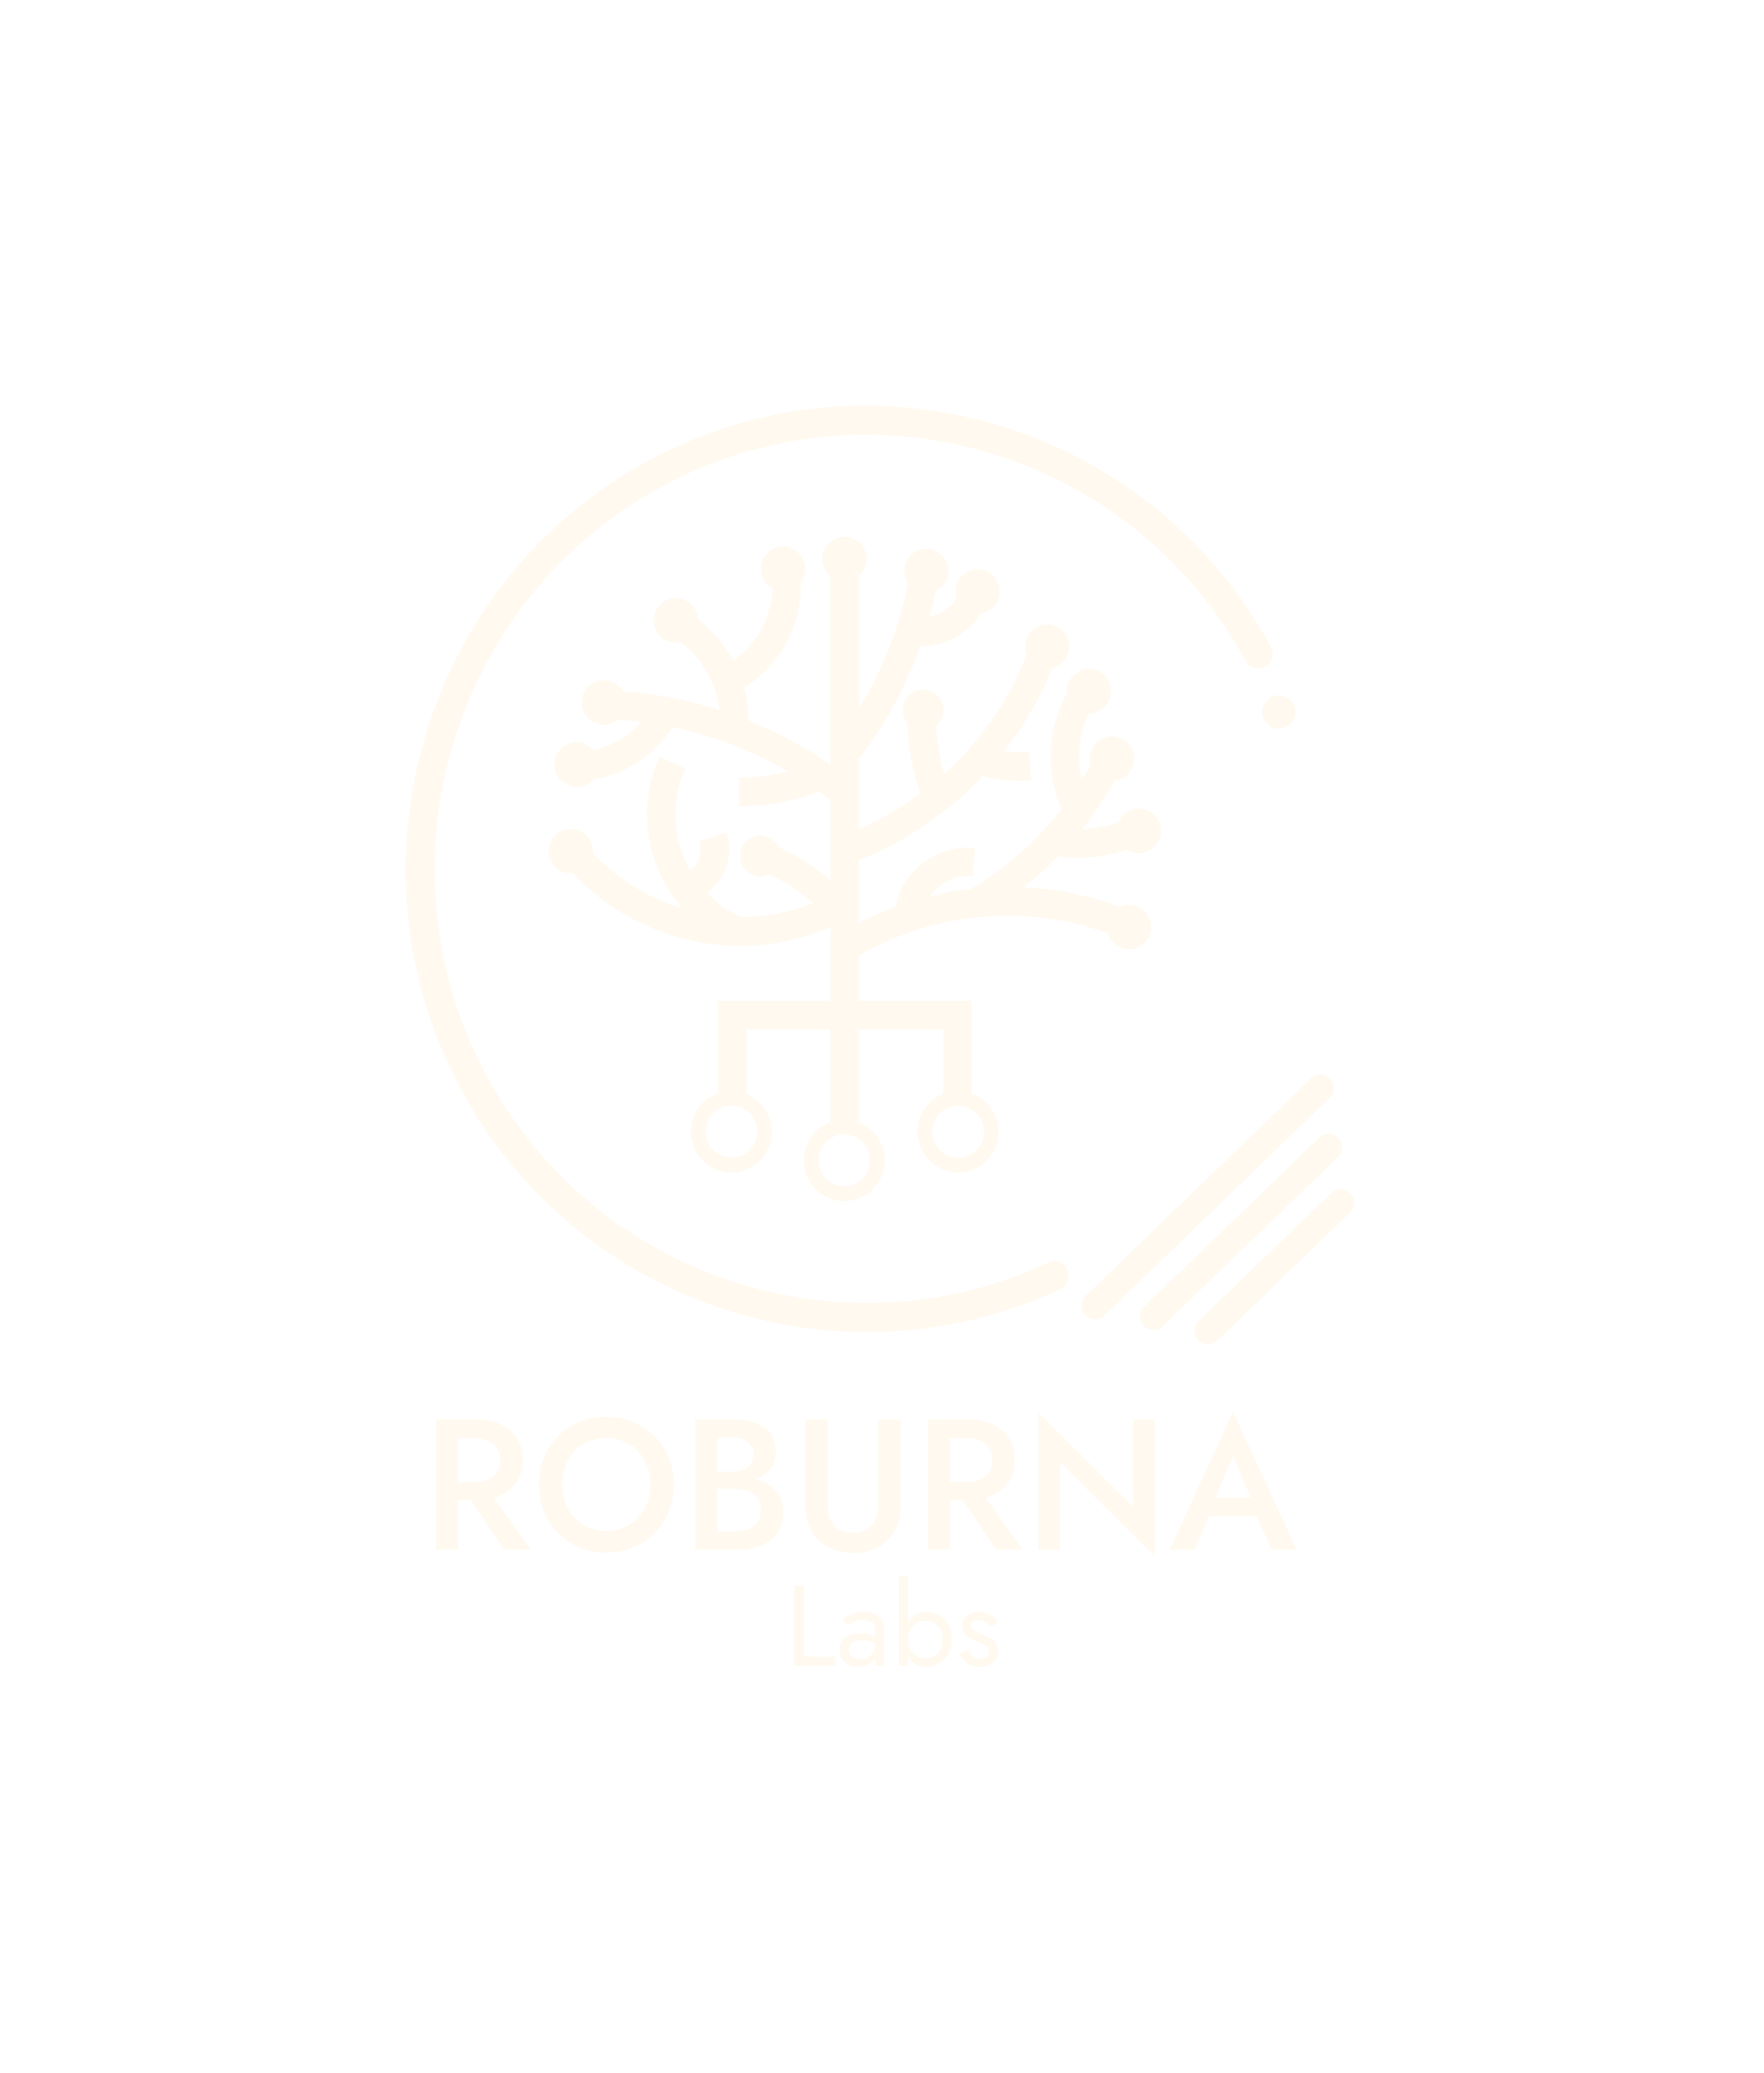 <svg width="200" height="235" viewBox="0 0 200 235" fill="none" xmlns="http://www.w3.org/2000/svg">
<g filter="url(#filter0_d_7_3117)">
<path d="M95.715 132.181C93.179 132.181 91.118 130.11 91.118 127.561C91.118 125.013 93.179 122.941 95.715 122.941C98.25 122.941 100.311 125.013 100.311 127.561C100.311 130.11 98.25 132.181 95.715 132.181ZM95.715 124.616C94.099 124.616 92.784 125.938 92.784 127.561C92.784 129.185 94.099 130.507 95.715 130.507C97.33 130.507 98.645 129.185 98.645 127.561C98.645 125.938 97.33 124.616 95.715 124.616Z" fill="#FFF9EF"/>
<path d="M108.631 128.937C106.096 128.937 104.035 126.865 104.035 124.317C104.035 121.768 106.096 119.697 108.631 119.697C111.167 119.697 113.228 121.768 113.228 124.317C113.228 126.865 111.167 128.937 108.631 128.937ZM108.631 121.371C107.016 121.371 105.701 122.693 105.701 124.317C105.701 125.94 107.016 127.262 108.631 127.262C110.247 127.262 111.562 125.94 111.562 124.317C111.562 122.693 110.247 121.371 108.631 121.371Z" fill="#FFF9EF"/>
<path d="M82.917 128.937C80.382 128.937 78.32 126.865 78.32 124.317C78.32 121.768 80.382 119.697 82.917 119.697C85.453 119.697 87.514 121.768 87.514 124.317C87.514 126.865 85.453 128.937 82.917 128.937ZM82.917 121.371C81.302 121.371 79.986 122.693 79.986 124.317C79.986 125.94 81.302 127.262 82.917 127.262C84.532 127.262 85.848 125.94 85.848 124.317C85.848 122.693 84.532 121.371 82.917 121.371Z" fill="#FFF9EF"/>
<path d="M116.1 96.6C120.038 96.793 123.865 97.615 127.481 99.014C127.27 100.102 127.009 101.171 126.69 102.214C117.252 98.46 106.386 99.108 97.387 104.341V109.476H110.154V120.799H106.933V112.717H97.389V124.643H94.164V112.717H84.62V120.066H81.399V109.476H94.166V101.116C90.907 102.519 87.443 103.232 83.955 103.232C81.42 103.232 78.874 102.858 76.379 102.1C71.851 100.727 67.866 98.205 64.749 94.797C64.642 94.687 64.538 94.573 64.439 94.459C64.413 93.934 64.398 93.404 64.398 92.868C64.398 91.964 64.435 91.068 64.508 90.18C64.575 90.173 64.638 90.169 64.704 90.169C64.877 90.169 65.047 90.19 65.211 90.226C65.766 91.023 66.367 91.772 67.007 92.477C69.849 95.608 73.46 97.83 77.38 99.01C73.359 94.433 72.112 87.737 74.751 81.809L77.692 83.136C75.976 86.984 76.316 91.241 78.231 94.661C78.615 94.39 78.929 94.025 79.144 93.594C79.49 92.901 79.547 92.113 79.308 91.377L82.366 90.359C82.879 91.915 82.759 93.579 82.026 95.046C81.58 95.94 80.937 96.694 80.157 97.262C81.213 98.364 82.482 99.291 83.941 99.973C86.722 99.977 89.535 99.468 92.237 98.407C90.498 96.908 88.558 95.685 86.454 94.775L87.727 91.799C90.066 92.809 92.221 94.154 94.164 95.797V86.694C93.741 86.37 93.311 86.055 92.875 85.747C89.967 86.845 86.908 87.401 83.773 87.401V84.164C85.668 84.164 87.53 83.93 89.34 83.472C85.256 81.105 80.864 79.416 76.267 78.447C73.831 82.203 69.751 84.403 65.483 84.564C65.789 83.419 66.152 82.3 66.579 81.209C68.908 80.84 71.091 79.669 72.69 77.84C71.247 77.656 69.786 77.538 68.312 77.491C68.906 76.403 69.561 75.354 70.27 74.348C74.157 74.619 77.946 75.342 81.584 76.507C81.16 72.965 79.093 69.861 76.109 68.08C76.995 67.353 77.921 66.675 78.884 66.045C80.637 67.329 82.088 68.991 83.122 70.903C86 68.926 87.689 65.573 87.577 62.075C88.619 61.78 89.683 61.539 90.761 61.352C91.158 66.408 88.669 71.313 84.354 73.957C84.687 75.159 84.873 76.414 84.888 77.703C88.128 79.013 91.233 80.683 94.162 82.706V60.943C94.849 60.9 95.538 60.876 96.231 60.876C96.619 60.876 97.004 60.882 97.387 60.9V76.355C100.186 71.812 102.091 66.842 103.04 61.609C104.102 61.843 105.141 62.128 106.161 62.462C105.942 63.642 105.674 64.807 105.364 65.958C106.157 65.776 106.901 65.408 107.543 64.872C108.034 64.463 108.437 63.978 108.743 63.44C109.736 63.868 110.701 64.344 111.641 64.87C111.135 65.811 110.45 66.659 109.606 67.365C108.101 68.624 106.248 69.305 104.316 69.327C102.707 73.853 100.384 78.127 97.387 82.025V90.01C99.859 88.929 102.194 87.572 104.367 85.959C103.384 83.17 102.886 80.251 102.886 77.261H106.106C106.106 79.483 106.422 81.663 107.043 83.763C111.647 79.612 115.05 74.391 117.021 68.636C117.914 69.41 118.76 70.229 119.558 71.097C118.166 74.713 116.244 78.118 113.845 81.188C114.797 81.306 115.76 81.333 116.727 81.266L116.95 84.496C116.526 84.527 116.1 84.539 115.681 84.539C114.236 84.539 112.803 84.368 111.394 84.03C110.5 84.971 109.562 85.875 108.569 86.731C105.227 89.621 101.469 91.901 97.389 93.514V100.641C98.729 99.949 100.105 99.342 101.509 98.822C101.903 96.961 102.896 95.3 104.371 94.064C106.11 92.612 108.309 91.927 110.555 92.135L110.261 95.359C108.865 95.233 107.507 95.655 106.432 96.555C106.06 96.863 105.739 97.217 105.474 97.606C107.002 97.227 108.555 96.952 110.127 96.775C114.128 94.408 117.584 91.32 120.361 87.731C118.358 83.142 118.812 77.748 121.619 73.556C122.335 74.507 123.002 75.501 123.612 76.532C122.369 78.97 122.037 81.781 122.645 84.427C123.054 83.757 123.441 83.075 123.808 82.382C124.224 81.596 124.611 80.795 124.968 79.98C125.077 79.917 125.195 79.866 125.314 79.826C125.874 81.091 126.36 82.406 126.759 83.757C126.666 83.934 126.573 84.111 126.476 84.287C126.273 84.665 126.062 85.042 125.845 85.415C124.905 87.018 123.857 88.546 122.71 89.992C124.473 89.949 126.208 89.554 127.817 88.843C127.957 89.955 128.036 91.086 128.061 92.231C126.238 92.891 124.309 93.235 122.363 93.235C121.577 93.235 120.79 93.178 120.008 93.068C118.782 94.327 117.477 95.506 116.096 96.594L116.1 96.6Z" fill="#FFF9EF"/>
<path d="M95.739 61.898C97.123 61.898 98.246 60.77 98.246 59.378C98.246 57.986 97.123 56.858 95.739 56.858C94.354 56.858 93.231 57.986 93.231 59.378C93.231 60.77 94.354 61.898 95.739 61.898Z" fill="#FFF9EF"/>
<path d="M88.777 63.015C90.161 63.015 91.284 61.887 91.284 60.495C91.284 59.104 90.161 57.976 88.777 57.976C87.392 57.976 86.269 59.104 86.269 60.495C86.269 61.887 87.392 63.015 88.777 63.015Z" fill="#FFF9EF"/>
<path d="M76.628 68.864C78.012 68.864 79.135 67.736 79.135 66.345C79.135 64.953 78.012 63.825 76.628 63.825C75.243 63.825 74.121 64.953 74.121 66.345C74.121 67.736 75.243 68.864 76.628 68.864Z" fill="#FFF9EF"/>
<path d="M68.455 78.186C69.84 78.186 70.963 77.058 70.963 75.666C70.963 74.275 69.84 73.147 68.455 73.147C67.071 73.147 65.948 74.275 65.948 75.666C65.948 77.058 67.071 78.186 68.455 78.186Z" fill="#FFF9EF"/>
<path d="M65.364 85.216C66.748 85.216 67.871 84.087 67.871 82.696C67.871 81.304 66.748 80.176 65.364 80.176C63.979 80.176 62.856 81.304 62.856 82.696C62.856 84.087 63.979 85.216 65.364 85.216Z" fill="#FFF9EF"/>
<path d="M67.21 92.479V92.487C67.21 93.864 66.115 94.984 64.751 95.007C64.737 95.011 64.719 95.011 64.704 95.011C63.318 95.011 62.195 93.88 62.195 92.489C62.195 91.169 63.207 90.088 64.492 89.982C64.565 89.974 64.634 89.971 64.707 89.971C64.895 89.971 65.079 89.994 65.258 90.032C66.375 90.283 67.21 91.283 67.214 92.483L67.21 92.479Z" fill="#FFF9EF"/>
<path d="M105.028 63.261C106.412 63.261 107.535 62.133 107.535 60.741C107.535 59.349 106.412 58.221 105.028 58.221C103.643 58.221 102.521 59.349 102.521 60.741C102.521 62.133 103.643 63.261 105.028 63.261Z" fill="#FFF9EF"/>
<path d="M110.847 65.585C112.231 65.585 113.354 64.457 113.354 63.065C113.354 61.673 112.231 60.545 110.847 60.545C109.462 60.545 108.339 61.673 108.339 63.065C108.339 64.457 109.462 65.585 110.847 65.585Z" fill="#FFF9EF"/>
<path d="M118.739 71.823C120.123 71.823 121.246 70.695 121.246 69.303C121.246 67.911 120.123 66.783 118.739 66.783C117.354 66.783 116.231 67.911 116.231 69.303C116.231 70.695 117.354 71.823 118.739 71.823Z" fill="#FFF9EF"/>
<path d="M123.473 76.899C124.858 76.899 125.981 75.771 125.981 74.38C125.981 72.988 124.858 71.86 123.473 71.86C122.089 71.86 120.966 72.988 120.966 74.38C120.966 75.771 122.089 76.899 123.473 76.899Z" fill="#FFF9EF"/>
<path d="M129.142 92.723C130.527 92.723 131.65 91.595 131.65 90.203C131.65 88.811 130.527 87.683 129.142 87.683C127.758 87.683 126.635 88.811 126.635 90.203C126.635 91.595 127.758 92.723 129.142 92.723Z" fill="#FFF9EF"/>
<path d="M128.009 103.618C129.393 103.618 130.516 102.489 130.516 101.098C130.516 99.706 129.393 98.578 128.009 98.578C126.624 98.578 125.501 99.706 125.501 101.098C125.501 102.489 126.624 103.618 128.009 103.618Z" fill="#FFF9EF"/>
<path d="M86.233 95.367C87.506 95.367 88.538 94.331 88.538 93.051C88.538 91.772 87.506 90.735 86.233 90.735C84.96 90.735 83.929 91.772 83.929 93.051C83.929 94.331 84.96 95.367 86.233 95.367Z" fill="#FFF9EF"/>
<path d="M104.668 78.825C105.941 78.825 106.973 77.787 106.973 76.508C106.973 75.229 105.941 74.192 104.668 74.192C103.396 74.192 102.364 75.229 102.364 76.508C102.364 77.787 103.396 78.825 104.668 78.825Z" fill="#FFF9EF"/>
<path d="M128.587 82.014C128.587 83.257 127.691 84.29 126.512 84.498C126.37 84.524 126.226 84.538 126.076 84.538C124.832 84.538 123.798 83.624 123.605 82.424C123.579 82.294 123.569 82.155 123.569 82.017C123.569 81.065 124.094 80.238 124.868 79.811C124.988 79.741 125.115 79.686 125.245 79.644C125.502 79.548 125.786 79.497 126.076 79.497C127.462 79.497 128.585 80.623 128.585 82.017L128.587 82.014Z" fill="#FFF9EF"/>
<path d="M148.661 118.258L123.067 142.95C122.46 143.536 122.44 144.506 123.023 145.116L123.025 145.118C123.608 145.728 124.572 145.748 125.18 145.162L150.773 120.47C151.38 119.884 151.4 118.914 150.817 118.304L150.816 118.303C150.233 117.692 149.268 117.673 148.661 118.258Z" fill="#FFF9EF"/>
<path d="M149.573 124.991L129.721 144.143C129.114 144.729 129.094 145.699 129.677 146.309L129.679 146.311C130.261 146.921 131.226 146.941 131.834 146.355L151.685 127.202C152.292 126.617 152.312 125.647 151.729 125.037L151.728 125.035C151.145 124.425 150.18 124.405 149.573 124.991Z" fill="#FFF9EF"/>
<path d="M150.953 131.264L135.899 145.788C135.292 146.374 135.272 147.343 135.855 147.954L135.857 147.955C136.44 148.565 137.405 148.585 138.012 147.999L153.066 133.475C153.673 132.889 153.693 131.92 153.11 131.309L153.109 131.308C152.526 130.698 151.561 130.678 150.953 131.264Z" fill="#FFF9EF"/>
<path d="M120.23 142.154C94.668 154.091 63.986 143.405 51.381 117.788C38.782 92.179 49.06 60.855 74.345 47.802C99.639 34.742 130.627 44.496 144.112 69.373C144.554 70.188 144.233 71.213 143.408 71.63C142.618 72.029 141.657 71.726 141.236 70.946C128.594 47.63 99.548 38.491 75.841 50.729C52.141 62.965 42.508 92.326 54.318 116.33C66.132 140.342 94.888 150.357 118.847 139.17C119.65 138.796 120.603 139.126 121 139.918C121.415 140.747 121.069 141.761 120.23 142.152V142.154Z" fill="#FFF9EF"/>
<path d="M144.981 78.625C146.022 78.625 146.866 77.777 146.866 76.73C146.866 75.684 146.022 74.836 144.981 74.836C143.94 74.836 143.096 75.684 143.096 76.73C143.096 77.777 143.94 78.625 144.981 78.625Z" fill="#FFF9EF"/>
<path d="M49.448 156.926H53.986C55.05 156.926 55.978 157.115 56.771 157.496C57.561 157.877 58.179 158.411 58.619 159.101C59.061 159.792 59.282 160.594 59.282 161.509C59.282 162.593 58.988 163.507 58.4 164.255C57.812 165 57.014 165.528 56.005 165.838L60.166 171.708H57.16L53.441 166.113H51.929V171.708H49.45V156.926H49.448ZM53.882 159.079H51.929V164.041H53.882C54.736 164.041 55.423 163.827 55.942 163.397C56.461 162.967 56.72 162.358 56.72 161.57C56.72 160.782 56.461 160.169 55.942 159.733C55.423 159.297 54.738 159.079 53.882 159.079Z" fill="#FFF9EF"/>
<path d="M61.11 164.318C61.11 163.221 61.299 162.204 61.678 161.267C62.057 160.33 62.592 159.517 63.285 158.829C63.978 158.138 64.787 157.605 65.711 157.224C66.635 156.843 67.645 156.653 68.737 156.653C69.83 156.653 70.859 156.843 71.784 157.224C72.708 157.603 73.516 158.138 74.21 158.829C74.903 159.519 75.438 160.332 75.817 161.267C76.196 162.204 76.384 163.221 76.384 164.318C76.384 165.416 76.196 166.433 75.817 167.37C75.438 168.307 74.907 169.122 74.22 169.82C73.533 170.517 72.724 171.059 71.794 171.446C70.861 171.833 69.844 172.026 68.737 172.026C67.631 172.026 66.615 171.833 65.691 171.446C64.767 171.059 63.96 170.517 63.275 169.82C62.588 169.124 62.057 168.307 61.678 167.37C61.299 166.433 61.11 165.416 61.11 164.318ZM63.737 164.318C63.737 165.333 63.95 166.237 64.378 167.032C64.805 167.826 65.397 168.449 66.153 168.902C66.909 169.352 67.77 169.578 68.737 169.578C69.704 169.578 70.584 169.354 71.332 168.902C72.082 168.452 72.669 167.828 73.097 167.032C73.525 166.237 73.737 165.331 73.737 164.318C73.737 163.306 73.527 162.4 73.107 161.605C72.688 160.811 72.102 160.187 71.352 159.735C70.602 159.285 69.73 159.059 68.735 159.059C67.74 159.059 66.907 159.285 66.151 159.735C65.395 160.185 64.803 160.809 64.376 161.605C63.948 162.402 63.735 163.306 63.735 164.318H63.737Z" fill="#FFF9EF"/>
<path d="M88.805 167.443C88.805 168.429 88.58 169.233 88.132 169.861C87.684 170.488 87.06 170.952 86.262 171.254C85.463 171.557 84.545 171.708 83.509 171.708H78.823V156.926H83.258C84.644 156.926 85.775 157.231 86.651 157.844C87.526 158.458 87.964 159.391 87.964 160.643C87.964 161.389 87.761 162.02 87.354 162.534C86.949 163.047 86.387 163.432 85.674 163.684C86.584 163.937 87.334 164.371 87.922 164.984C88.509 165.597 88.803 166.416 88.803 167.445L88.805 167.443ZM83.09 158.975H81.304V162.862H83.09C83.777 162.862 84.336 162.692 84.77 162.354C85.204 162.016 85.421 161.537 85.421 160.918C85.421 160.299 85.204 159.82 84.77 159.482C84.336 159.144 83.775 158.975 83.09 158.975ZM81.304 169.641H83.363C84.204 169.641 84.898 169.439 85.443 169.038C85.99 168.636 86.262 168.021 86.262 167.19C86.262 166.359 85.988 165.789 85.443 165.396C84.896 165.002 84.202 164.805 83.363 164.805H81.304V169.641Z" fill="#FFF9EF"/>
<path d="M91.347 156.926H93.826V166.746C93.826 167.646 94.071 168.38 94.561 168.942C95.052 169.504 95.765 169.787 96.706 169.787C97.646 169.787 98.376 169.506 98.86 168.942C99.344 168.378 99.586 167.646 99.586 166.746V156.926H102.087V166.852C102.087 167.936 101.856 168.869 101.394 169.651C100.931 170.433 100.297 171.03 99.492 171.445C98.686 171.861 97.76 172.069 96.708 172.069C95.656 172.069 94.729 171.861 93.923 171.445C93.118 171.03 92.486 170.431 92.032 169.651C91.576 168.871 91.349 167.938 91.349 166.852V156.926H91.347Z" fill="#FFF9EF"/>
<path d="M105.236 156.926H109.774C110.838 156.926 111.766 157.115 112.559 157.496C113.349 157.877 113.967 158.411 114.407 159.101C114.849 159.792 115.07 160.594 115.07 161.509C115.07 162.593 114.776 163.507 114.188 164.255C113.6 165 112.802 165.528 111.793 165.838L115.954 171.708H112.948L109.229 166.113H107.717V171.708H105.238V156.926H105.236ZM109.671 159.079H107.717V164.041H109.671C110.524 164.041 111.211 163.827 111.73 163.397C112.249 162.967 112.508 162.358 112.508 161.57C112.508 160.782 112.249 160.169 111.73 159.733C111.211 159.297 110.526 159.079 109.671 159.079Z" fill="#FFF9EF"/>
<path d="M128.476 156.928H130.914V172.45L120.176 161.784V171.71H117.738V156.188L128.476 166.854V156.928Z" fill="#FFF9EF"/>
<path d="M144.191 171.709L142.488 167.908H137.089L135.409 171.709H132.614L139.801 156.104L147.008 171.709H144.193H144.191ZM139.799 161.108L137.802 165.797H141.815L139.799 161.108Z" fill="#FFF9EF"/>
<path d="M90.037 175.788H91.133V183.832H94.684V184.871H90.037V175.788Z" fill="#FFF9EF"/>
<path d="M96.09 180.278L95.587 179.512C95.81 179.347 96.118 179.184 96.51 179.019C96.901 178.854 97.373 178.773 97.924 178.773C98.613 178.773 99.173 178.932 99.602 179.246C100.032 179.561 100.249 180.009 100.249 180.588V184.87H99.215V184.065C99.027 184.377 98.743 184.609 98.364 184.766C97.985 184.923 97.616 185 97.253 185C96.891 185 96.554 184.925 96.24 184.774C95.926 184.623 95.674 184.405 95.484 184.118C95.293 183.833 95.2 183.487 95.2 183.079C95.2 182.501 95.405 182.034 95.814 181.684C96.224 181.333 96.793 181.158 97.525 181.158C97.92 181.158 98.259 181.203 98.538 181.295C98.818 181.386 99.043 181.486 99.215 181.6V180.73C99.215 180.323 99.084 180.046 98.822 179.899C98.559 179.753 98.242 179.679 97.874 179.679C97.426 179.679 97.051 179.753 96.751 179.899C96.449 180.046 96.23 180.172 96.092 180.276L96.09 180.278ZM96.246 183.028C96.246 183.374 96.364 183.639 96.601 183.827C96.838 184.012 97.144 184.106 97.523 184.106C97.995 184.106 98.397 183.963 98.723 183.678C99.049 183.393 99.213 183.012 99.213 182.535V182.315C98.972 182.195 98.727 182.107 98.478 182.057C98.228 182.006 97.967 181.979 97.691 181.979C97.192 181.979 96.826 182.073 96.595 182.258C96.362 182.444 96.246 182.702 96.246 183.03V183.028Z" fill="#FFF9EF"/>
<path d="M107.93 181.885C107.93 182.524 107.796 183.078 107.528 183.545C107.261 184.011 106.906 184.372 106.464 184.622C106.02 184.873 105.528 184.999 104.987 184.999C104.547 184.999 104.154 184.899 103.805 184.702C103.457 184.502 103.175 184.217 102.96 183.846V184.871H101.926V174.751H102.96V179.927C103.175 179.554 103.457 179.269 103.805 179.072C104.154 178.872 104.547 178.774 104.987 178.774C105.528 178.774 106.02 178.901 106.464 179.151C106.908 179.402 107.263 179.758 107.528 180.223C107.796 180.685 107.93 181.241 107.93 181.889V181.885ZM106.884 181.885C106.884 181.426 106.791 181.037 106.606 180.718C106.422 180.398 106.176 180.155 105.87 179.99C105.564 179.825 105.228 179.744 104.857 179.744C104.555 179.744 104.259 179.825 103.967 179.99C103.673 180.155 103.434 180.398 103.244 180.718C103.055 181.037 102.96 181.426 102.96 181.885C102.96 182.343 103.055 182.732 103.244 183.052C103.432 183.372 103.673 183.614 103.967 183.779C104.259 183.944 104.557 184.026 104.857 184.026C105.228 184.026 105.564 183.944 105.87 183.779C106.176 183.614 106.422 183.372 106.606 183.052C106.791 182.732 106.884 182.343 106.884 181.885Z" fill="#FFF9EF"/>
<path d="M109.595 183.04C109.775 183.317 109.996 183.555 110.26 183.753C110.521 183.952 110.839 184.05 111.208 184.05C111.5 184.05 111.731 183.983 111.899 183.849C112.067 183.714 112.151 183.531 112.151 183.297C112.151 183.089 112.084 182.914 111.95 182.771C111.816 182.628 111.646 182.508 111.441 182.408C111.234 182.309 111.016 182.217 110.782 182.129C110.525 182.025 110.264 181.903 110.002 181.761C109.739 181.618 109.52 181.433 109.343 181.203C109.167 180.974 109.078 180.685 109.078 180.339C109.078 179.993 109.169 179.691 109.356 179.457C109.54 179.223 109.781 179.049 110.079 178.937C110.375 178.825 110.683 178.768 111.001 178.768C111.474 178.768 111.905 178.88 112.292 179.104C112.68 179.331 112.963 179.606 113.144 179.936L112.317 180.467C112.153 180.243 111.948 180.056 111.703 179.909C111.457 179.762 111.18 179.689 110.87 179.689C110.655 179.689 110.468 179.736 110.314 179.832C110.158 179.927 110.081 180.074 110.081 180.274C110.081 180.516 110.209 180.714 110.462 180.864C110.716 181.017 111.001 181.156 111.32 181.286C111.664 181.425 111.978 181.573 112.262 181.734C112.546 181.893 112.773 182.087 112.939 182.311C113.107 182.535 113.19 182.826 113.19 183.18C113.19 183.7 113.004 184.132 112.629 184.478C112.254 184.824 111.761 184.997 111.151 184.997C110.756 184.997 110.397 184.926 110.079 184.784C109.761 184.641 109.491 184.458 109.272 184.231C109.054 184.007 108.887 183.777 108.776 183.543L109.589 183.038L109.595 183.04Z" fill="#FFF9EF"/>
</g>
<defs>
<filter id="filter0_d_7_3117" x="0" y="0" width="199.535" height="235" filterUnits="userSpaceOnUse" color-interpolation-filters="sRGB">
<feFlood flood-opacity="0" result="BackgroundImageFix"/>
<feColorMatrix in="SourceAlpha" type="matrix" values="0 0 0 0 0 0 0 0 0 0 0 0 0 0 0 0 0 0 127 0" result="hardAlpha"/>
<feOffset dy="4"/>
<feGaussianBlur stdDeviation="23"/>
<feComposite in2="hardAlpha" operator="out"/>
<feColorMatrix type="matrix" values="0 0 0 0 1 0 0 0 0 1 0 0 0 0 1 0 0 0 0.54 0"/>
<feBlend mode="normal" in2="BackgroundImageFix" result="effect1_dropShadow_7_3117"/>
<feBlend mode="normal" in="SourceGraphic" in2="effect1_dropShadow_7_3117" result="shape"/>
</filter>
</defs>
</svg>
